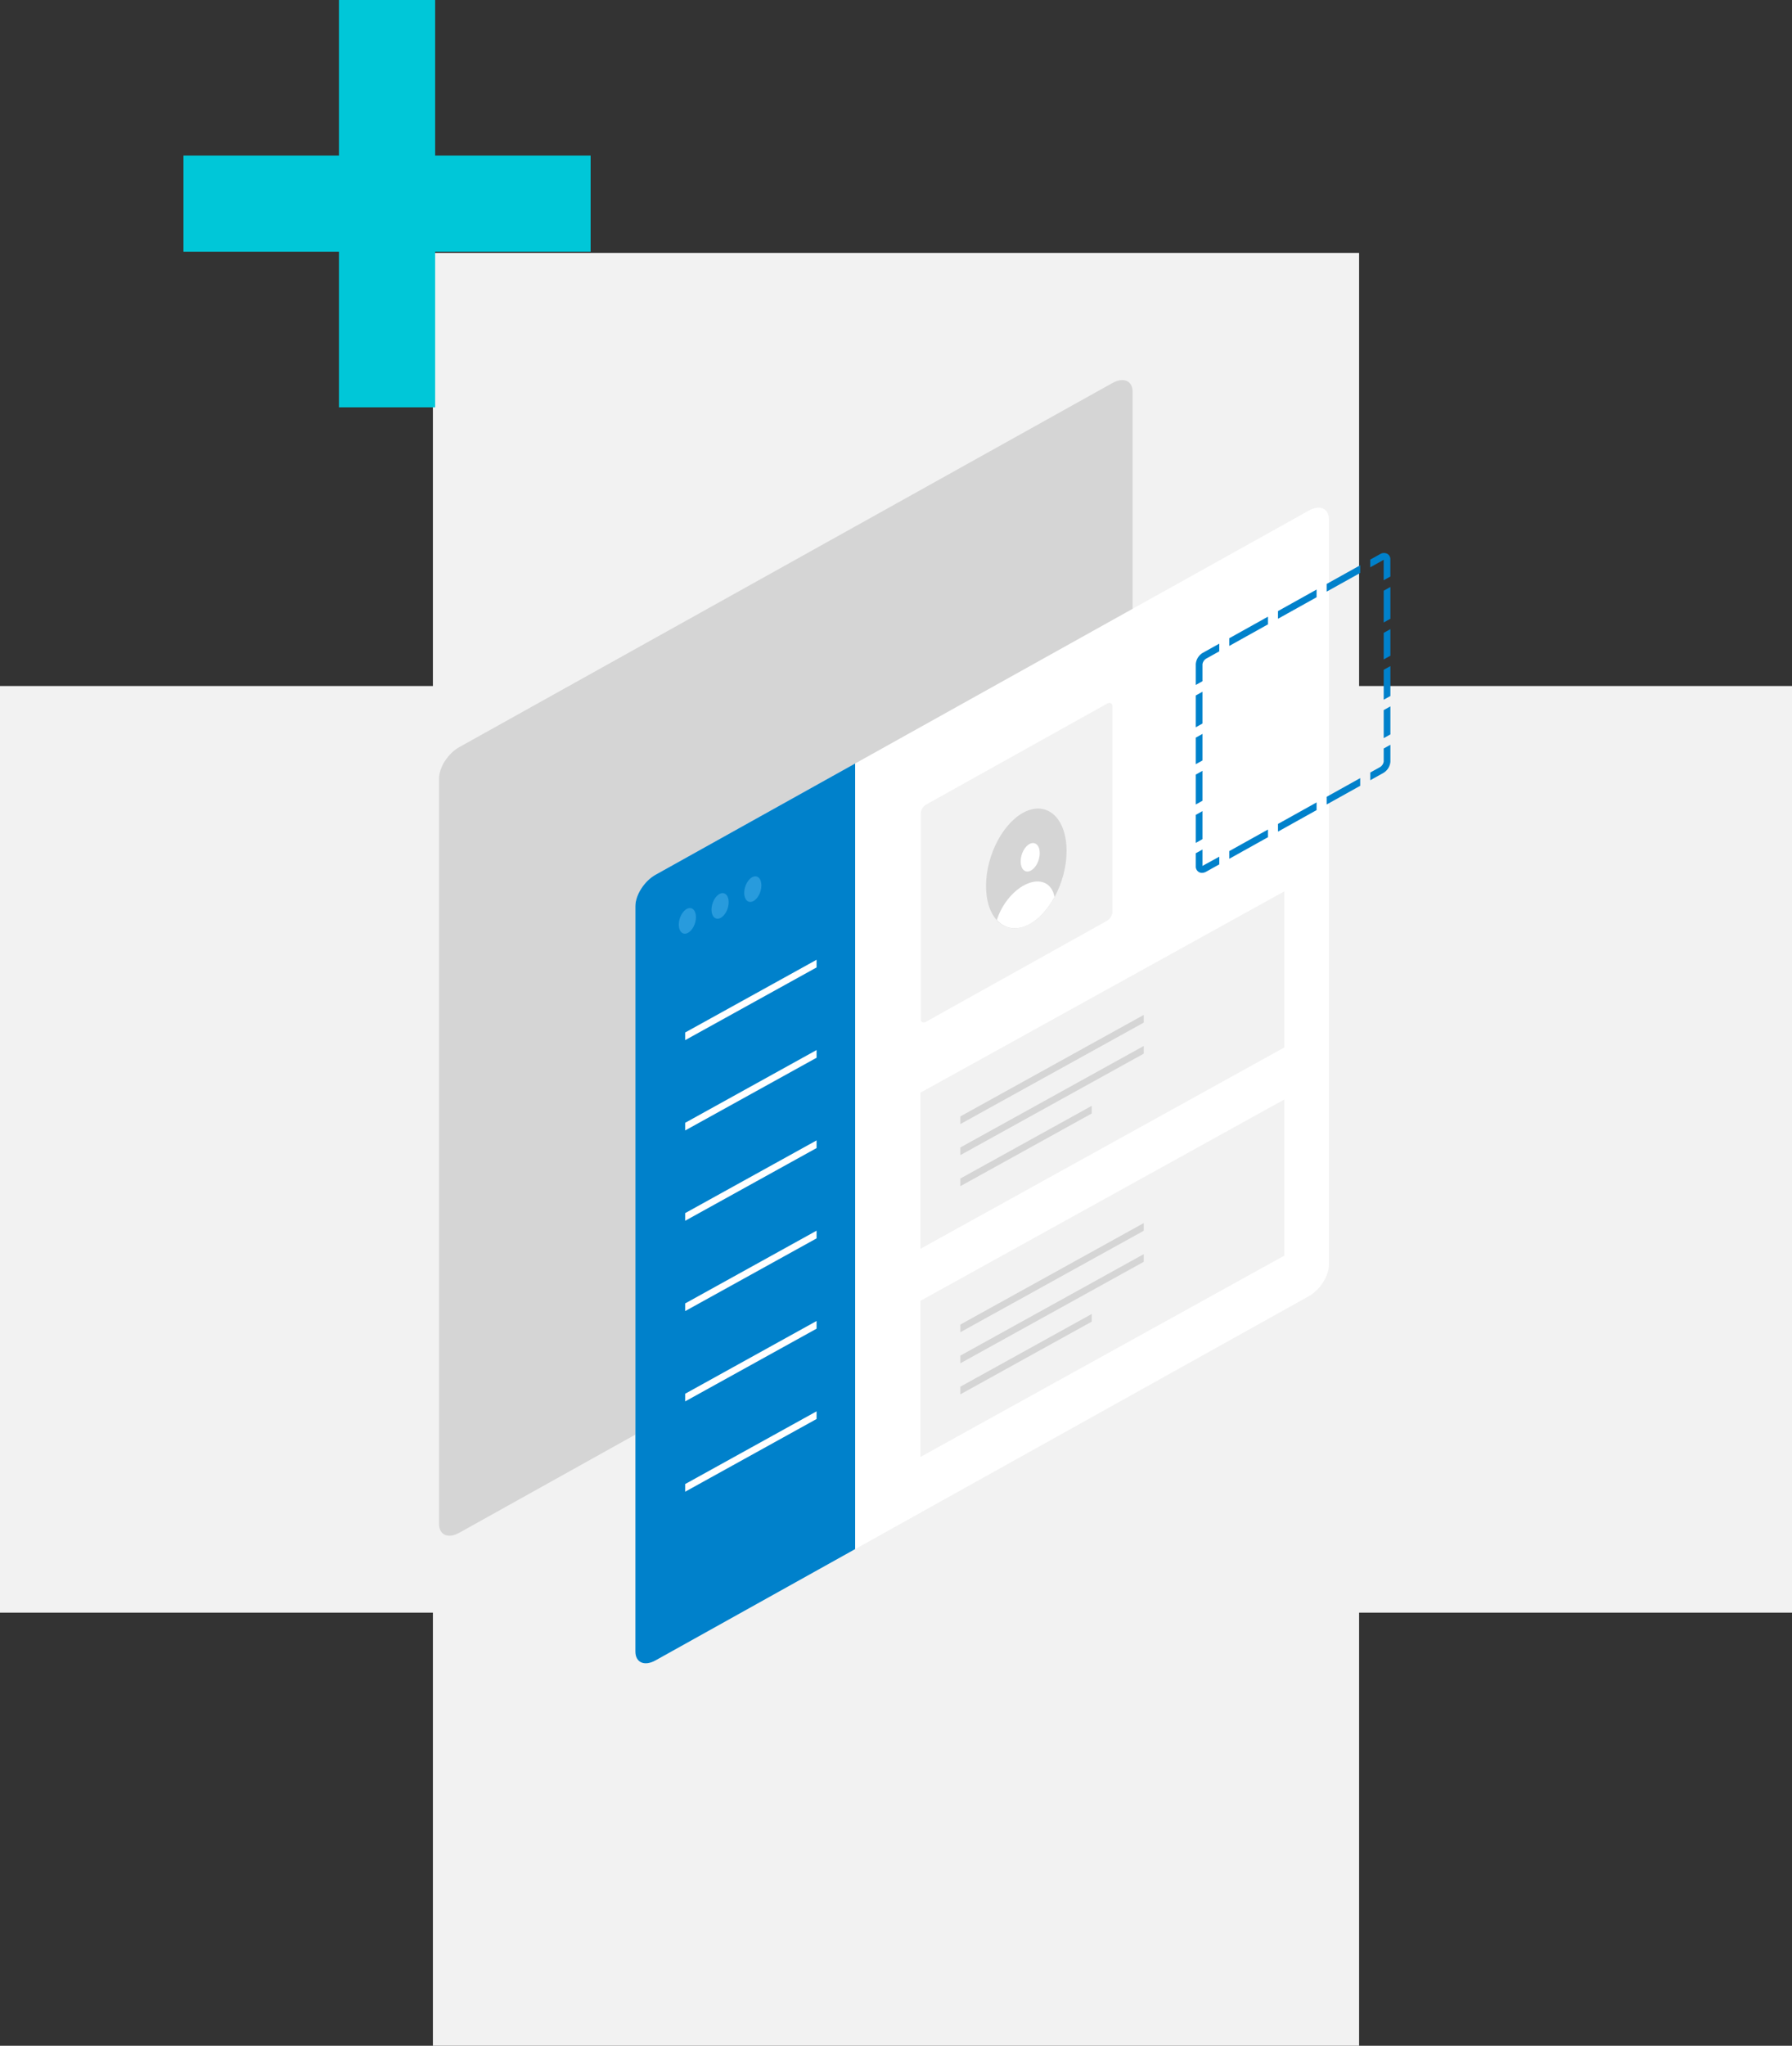 <svg id="Слой_1" data-name="Слой 1" xmlns="http://www.w3.org/2000/svg" width="534" height="609.33" viewBox="0 0 534 609.33"><rect x="0" y="0" width="534" height="609.33" fill="#333333" stroke="none"/><defs><style>.cls-1{fill:#f2f2f2}.cls-2{fill:#00c7d8}.cls-3{fill:#d5d5d5}.cls-4{fill:#fff}.cls-5{fill:#0081cb}.cls-6{fill:#50add6}.cls-7{fill:#289bdd}</style></defs><title>5</title><path class="cls-1" d="M534 204.33H405v-129H129v129H0v276h129v129h276v-129h129v-276z"/><path class="cls-2" d="M176 46.33h-46.33V0H101v46.33H54.67V75H101v46.33h28.67V75H176V46.33z"/><path class="cls-3" d="M465.68 209.25L271 317.72c-3.3 1.84-6 6-6 9.35v222c0 3.3 2.7 4.49 6 2.65l194.68-108.47c3.3-1.84 6-6 6-9.35v-222c.01-3.3-2.68-4.49-6-2.65z" transform="translate(-134.17 -95.17)"/><path class="cls-4" d="M524.18 247.25L329.51 355.72c-3.3 1.84-6 6-6 9.35v222c0 3.3 2.7 4.49 6 2.65l194.67-108.47c3.3-1.84 6-6 6-9.35v-222c.01-3.3-2.69-4.49-6-2.65z" transform="translate(-134.17 -95.17)"/><path class="cls-1" d="M464 304.79l-53.8 30a3.37 3.37 0 0 0-1.66 2.58v61.35c0 .91.75 1.24 1.66.73l53.8-30a3.37 3.37 0 0 0 1.66-2.58v-61.35c-.05-.91-.79-1.24-1.66-.73z" transform="translate(-134.17 -95.17)"/><path class="cls-5" d="M366.33 255.78l11.5-6.41v-2.29l-11.5 6.41v2.29zm14.5-8.08l11.5-6.41V239l-11.5 6.41v2.29zm0-63.4l11.5-6.41v-2.29l-11.5 6.41v2.29zm-14.5 8.08l11.5-6.41v-2.29l-11.5 6.41v2.29zm29-16.16l10-5.57v-2.29l-10 5.57v2.29zm0 63.4l10-5.57v-2.29l-10 5.57v2.29zm-37-10.03l-2 1.12v8.91l2-1.12v-8.91zm0 12l-2 1.12v8.35l2-1.12v-8.35zm0-23l-2 1.12v7.91l2-1.12v-7.91z"/><path class="cls-5" d="M492.5 353.1v-4.9l-2 1.11v3.88a1.9 1.9 0 0 0 .9 1.71 1.84 1.84 0 0 0 .94.25 2.64 2.64 0 0 0 1.28-.36l3.89-2.17v-2.29l-4.87 2.67z" transform="translate(-134.17 -95.17)"/><path class="cls-5" d="M358.33 206.03l-2 1.12v9.47l2-1.12v-9.47z"/><path class="cls-5" d="M490.5 293v6.18l2-1.11V293a2.34 2.34 0 0 1 1.11-1.66l3.89-2.17v-2.29l-4.86 2.71a4.27 4.27 0 0 0-2.14 3.41z" transform="translate(-134.17 -95.17)"/><path class="cls-5" d="M412.33 208.41l2-1.11v-8.91l-2 1.11v8.91zm0 11.44l2-1.11v-8.35l-2 1.11v8.35zm0-23.44l2-1.11v-7.91l-2 1.11v7.91zm0-11l2-1.11v-9.47l-2 1.11v9.47z"/><path class="cls-5" d="M546.5 322a2.34 2.34 0 0 1-1.11 1.66l-2.89 1.61v2.29l3.86-2.15a4.27 4.27 0 0 0 2.14-3.41v-5l-2 1.11zm1.1-61.87a2.21 2.21 0 0 0-2.22.11l-2.89 1.61v2.29l3.86-2.15.14-.07V268l2-1.11v-5.07a1.9 1.9 0 0 0-.89-1.69z" transform="translate(-134.17 -95.17)"/><path class="cls-1" d="M382.69 374l-108.42 59.96v-46.5l108.42-59.96V374z"/><path class="cls-3" d="M286.17 394.53v2.28l54.66-30.23v-2.29l-54.66 30.24zm0 11.53l54.66-30.23v-2.29l-54.66 30.24v2.28zm0 9.25l39.16-21.66v-2.28l-39.16 21.66v2.28z"/><path class="cls-1" d="M382.69 312l-108.42 59.96v-46.5l108.42-59.96V312z"/><path class="cls-3" d="M286.17 332.53v2.28l54.66-30.23v-2.29l-54.66 30.24zm0 11.53l54.66-30.23v-2.29l-54.66 30.24v2.28zm0 9.25l39.16-21.66v-2.28l-39.16 21.66v2.28z"/><path class="cls-6" d="M204.67 417.31l39.16-21.66v-2.28l-39.16 21.66v2.28z"/><path class="cls-3" d="M440 336.78c-6.6 2.87-12 12.83-12 22.25s5.35 14.72 12 11.85 12-12.83 12-22.25-5.37-14.72-12-11.85z" transform="translate(-134.17 -95.17)"/><path class="cls-5" d="M389 322.57l-59.49 33.15c-3.3 1.84-6 6-6 9.35v222c0 3.3 2.7 4.49 6 2.65L389 556.57z" transform="translate(-134.17 -95.17)"/><path class="cls-4" d="M441.16 354.56c1.57-.68 2.84-3 2.84-5.28s-1.27-3.5-2.84-2.82-2.84 3-2.84 5.28 1.27 3.51 2.84 2.82zm-1.59 4.16c-3.78 1.92-7 6.16-8.34 10.46 2.19 2.44 5.31 3.21 8.79 1.7 3.27-1.42 6.22-4.57 8.38-8.54-.73-4.22-4.4-5.87-8.83-3.62z" transform="translate(-134.17 -95.17)"/><path class="cls-4" d="M204.17 307.53v2.28l39.16-21.66v-2.28l-39.16 21.66zm0 136.78l39.16-21.66v-2.28l-39.16 21.66v2.28zm0-53.8l39.16-21.66v-2.29l-39.16 21.67v2.28zm0-26.9l39.16-21.66v-2.28l-39.16 21.66v2.28zm0-26.9l39.16-21.66v-2.29l-39.16 21.67v2.28zm0 80.7l39.16-21.66v-2.29l-39.16 21.67v2.28z"/><path class="cls-7" d="M339 365.81c-1.41.61-2.56 2.74-2.56 4.76s1.14 3.15 2.56 2.53 2.56-2.74 2.56-4.76-1.15-3.14-2.56-2.53zm19.5-9.46c-1.41.61-2.56 2.74-2.56 4.76s1.14 3.15 2.56 2.53 2.56-2.74 2.56-4.76-1.15-3.14-2.56-2.53zm-9.75 5c-1.41.61-2.56 2.74-2.56 4.76s1.14 3.15 2.56 2.53 2.56-2.74 2.56-4.76-1.15-3.14-2.56-2.53z" transform="translate(-134.17 -95.17)"/></svg>